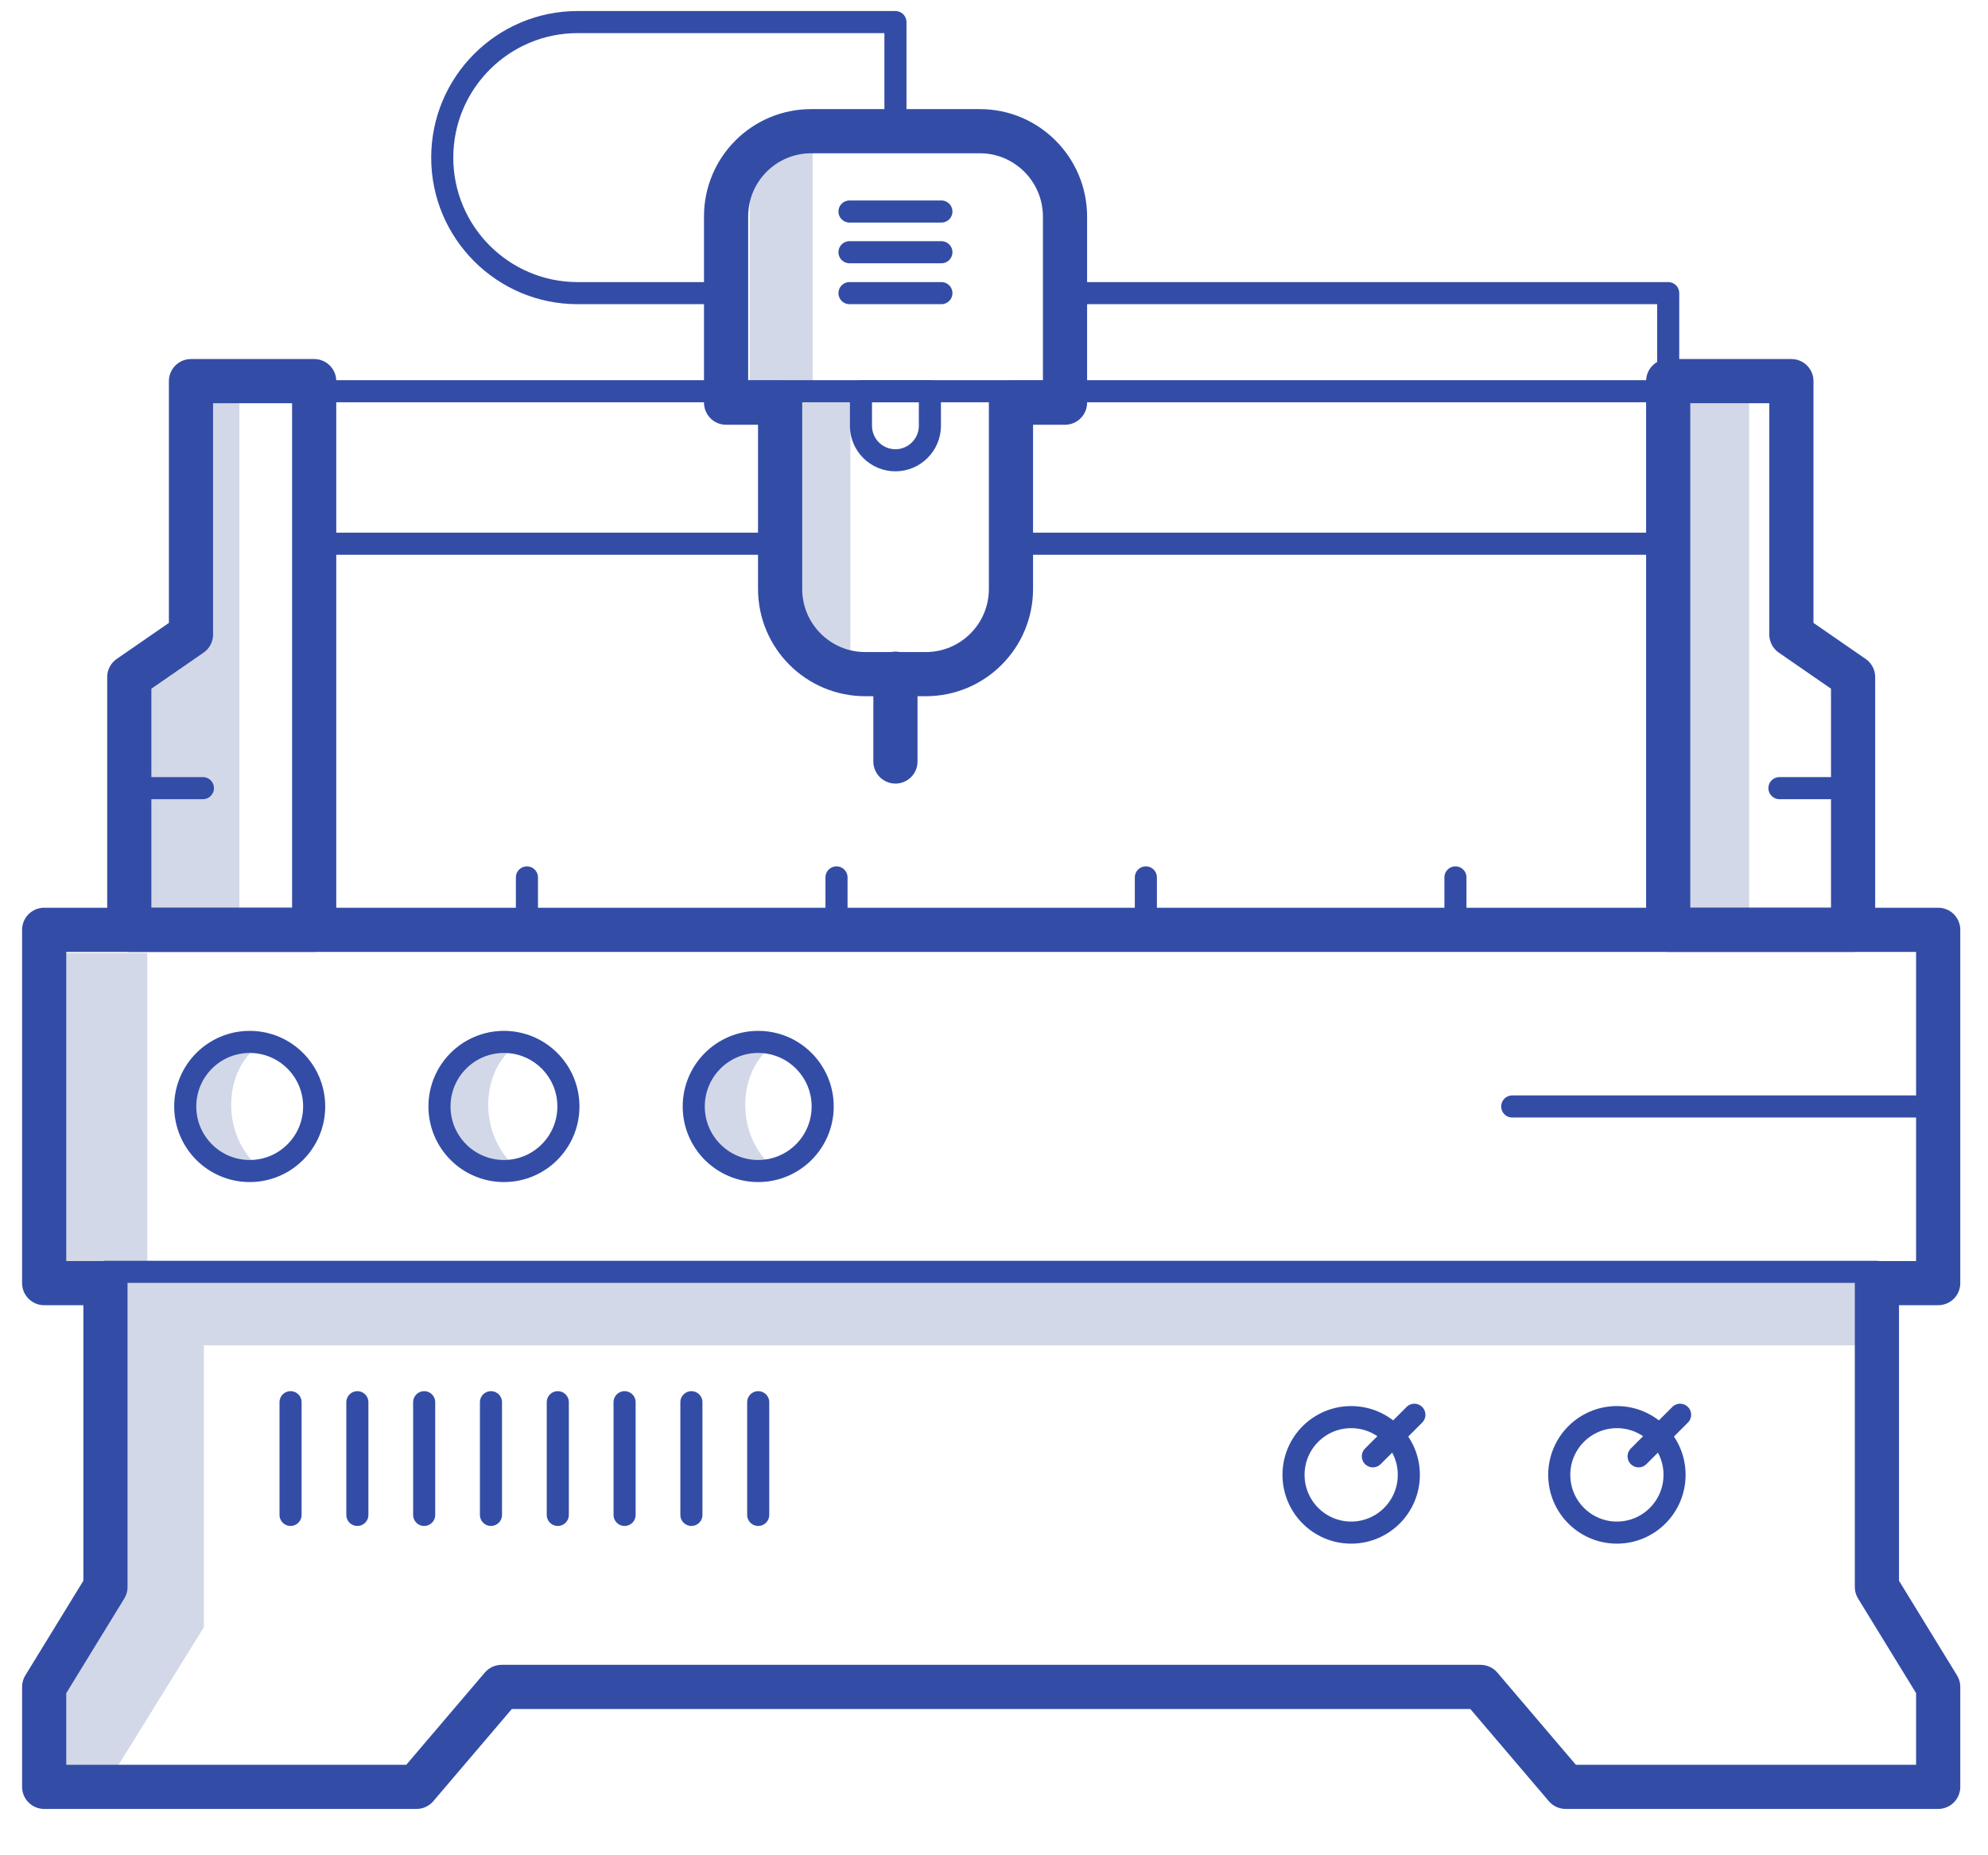 <svg width="90" height="84" viewBox="0 0 90 84" fill="none" xmlns="http://www.w3.org/2000/svg">
<path d="M8.431 28.622V17.402H10.839V42.052H6.024V29.727L8.431 28.622Z" fill="#D3D8E8"/>
<rect x="2.4" y="43.148" width="4.267" height="15.486" fill="#D3D8E8"/>
<path d="M11.951 47.174C9.979 48.336 9.964 51.636 11.951 53.02C7.198 52.251 7.198 47.636 11.951 47.174Z" fill="#D3D8E8"/>
<path d="M23.587 47.174C21.615 48.336 21.6 51.636 23.587 53.02C18.833 52.251 18.833 47.636 23.587 47.174Z" fill="#D3D8E8"/>
<path d="M35.222 47.174C33.25 48.336 33.235 51.636 35.222 53.02C30.468 52.251 30.468 47.636 35.222 47.174Z" fill="#D3D8E8"/>
<rect x="7.097" y="57.73" width="77.919" height="3.181" fill="#D3D8E8"/>
<path d="M4.533 57.73H9.231V73.672L5.099 80.342H1.496L4.533 72.853V57.73Z" fill="#D3D8E8"/>
<rect x="36.08" y="17.91" width="2.42" height="12.293" fill="#D3D8E8"/>
<rect x="33.942" y="6.706" width="2.849" height="11.204" fill="#D3D8E8"/>
<rect x="76.106" y="18.258" width="3.08" height="23.89" fill="#D3D8E8"/>
<path d="M87.745 58.095V42.099H2V58.095H4.774V71.853L2 76.378V80.902H18.856L22.709 76.378H67.026L70.879 80.902H87.745V76.378L84.971 71.853V58.095H87.745Z" stroke="#334DA6" stroke-width="2" stroke-miterlimit="10" stroke-linecap="round" stroke-linejoin="round"/>
<path d="M8.646 17.256V28.727L5.853 30.657V35.684V42.099H8.646H11.43H14.223V17.256H8.646Z" stroke="#334DA6" stroke-width="2" stroke-miterlimit="10" stroke-linecap="round" stroke-linejoin="round"/>
<path d="M5.853 35.684H9.186" stroke="#334DA6" stroke-miterlimit="10" stroke-linecap="round" stroke-linejoin="round"/>
<path d="M81.099 17.256V28.727L83.892 30.657V35.684V42.099H81.099H78.315H75.522V17.256H81.099Z" stroke="#334DA6" stroke-width="2" stroke-miterlimit="10" stroke-linecap="round" stroke-linejoin="round"/>
<path d="M83.892 35.684H80.559" stroke="#334DA6" stroke-miterlimit="10" stroke-linecap="round" stroke-linejoin="round"/>
<path d="M35.173 24.618H14.223V17.714H75.522V24.618H45.836" stroke="#334DA6" stroke-miterlimit="10" stroke-linecap="round" stroke-linejoin="round"/>
<path d="M44.362 5.94H36.724C34.595 5.94 32.871 7.667 32.871 9.799V18.231H35.317V26.663C35.317 28.795 37.041 30.522 39.17 30.522H41.915C44.044 30.522 45.768 28.795 45.768 26.663V18.231H48.215V9.789C48.205 7.667 46.481 5.94 44.362 5.94Z" stroke="#334DA6" stroke-width="2" stroke-miterlimit="10" stroke-linecap="round" stroke-linejoin="round"/>
<path d="M75.522 17.256V13.272H48.205" stroke="#334DA6" stroke-miterlimit="10" stroke-linecap="round" stroke-linejoin="round"/>
<path d="M32.871 13.272H26.148C22.767 13.272 20.021 10.522 20.021 7.136C20.021 3.75 22.767 1 26.148 1H40.538V5.93" stroke="#334DA6" stroke-miterlimit="10" stroke-linecap="round" stroke-linejoin="round"/>
<path d="M40.538 30.503V34.478" stroke="#334DA6" stroke-width="2" stroke-miterlimit="10" stroke-linecap="round" stroke-linejoin="round"/>
<path d="M4.774 57.585H84.971" stroke="#334DA6" stroke-miterlimit="10" stroke-linecap="round" stroke-linejoin="round"/>
<path d="M68.461 50.097H87.311" stroke="#334DA6" stroke-miterlimit="10" stroke-linecap="round" stroke-linejoin="round"/>
<path d="M22.815 53.02C24.427 53.02 25.733 51.712 25.733 50.097C25.733 48.483 24.427 47.174 22.815 47.174C21.203 47.174 19.896 48.483 19.896 50.097C19.896 51.712 21.203 53.02 22.815 53.02Z" stroke="#334DA6" stroke-miterlimit="10" stroke-linecap="round" stroke-linejoin="round"/>
<path d="M11.305 53.02C12.916 53.02 14.223 51.712 14.223 50.097C14.223 48.483 12.916 47.174 11.305 47.174C9.693 47.174 8.386 48.483 8.386 50.097C8.386 51.712 9.693 53.02 11.305 53.02Z" stroke="#334DA6" stroke-miterlimit="10" stroke-linecap="round" stroke-linejoin="round"/>
<path d="M34.325 53.02C35.937 53.02 37.244 51.712 37.244 50.097C37.244 48.483 35.937 47.174 34.325 47.174C32.714 47.174 31.407 48.483 31.407 50.097C31.407 51.712 32.714 53.02 34.325 53.02Z" stroke="#334DA6" stroke-miterlimit="10" stroke-linecap="round" stroke-linejoin="round"/>
<path d="M61.17 69.391C62.611 69.391 63.78 68.22 63.78 66.776C63.78 65.332 62.611 64.162 61.17 64.162C59.728 64.162 58.56 65.332 58.56 66.776C58.56 68.22 59.728 69.391 61.17 69.391Z" stroke="#334DA6" stroke-miterlimit="10" stroke-linecap="round" stroke-linejoin="round"/>
<path d="M62.152 65.937L64.031 64.056" stroke="#334DA6" stroke-miterlimit="10" stroke-linecap="round" stroke-linejoin="round"/>
<path d="M73.2 69.391C74.642 69.391 75.81 68.22 75.81 66.776C75.81 65.332 74.642 64.162 73.2 64.162C71.758 64.162 70.59 65.332 70.59 66.776C70.59 68.22 71.758 69.391 73.2 69.391Z" stroke="#334DA6" stroke-miterlimit="10" stroke-linecap="round" stroke-linejoin="round"/>
<path d="M74.183 65.937L76.061 64.056" stroke="#334DA6" stroke-miterlimit="10" stroke-linecap="round" stroke-linejoin="round"/>
<path d="M65.89 41.906V39.726" stroke="#334DA6" stroke-miterlimit="10" stroke-linecap="round" stroke-linejoin="round"/>
<path d="M37.87 41.906V39.726" stroke="#334DA6" stroke-miterlimit="10" stroke-linecap="round" stroke-linejoin="round"/>
<path d="M51.875 41.906V39.726" stroke="#334DA6" stroke-miterlimit="10" stroke-linecap="round" stroke-linejoin="round"/>
<path d="M38.458 9.577H42.619" stroke="#334DA6" stroke-miterlimit="10" stroke-linecap="round" stroke-linejoin="round"/>
<path d="M38.458 11.42H42.619" stroke="#334DA6" stroke-miterlimit="10" stroke-linecap="round" stroke-linejoin="round"/>
<path d="M38.458 13.272H42.619" stroke="#334DA6" stroke-miterlimit="10" stroke-linecap="round" stroke-linejoin="round"/>
<path d="M23.855 41.906V39.726" stroke="#334DA6" stroke-miterlimit="10" stroke-linecap="round" stroke-linejoin="round"/>
<path d="M13.154 68.59V63.487" stroke="#334DA6" stroke-miterlimit="10" stroke-linecap="round" stroke-linejoin="round"/>
<path d="M16.178 68.59V63.487" stroke="#334DA6" stroke-miterlimit="10" stroke-linecap="round" stroke-linejoin="round"/>
<path d="M19.203 68.59V63.487" stroke="#334DA6" stroke-miterlimit="10" stroke-linecap="round" stroke-linejoin="round"/>
<path d="M22.227 68.59V63.487" stroke="#334DA6" stroke-miterlimit="10" stroke-linecap="round" stroke-linejoin="round"/>
<path d="M25.252 68.59V63.487" stroke="#334DA6" stroke-miterlimit="10" stroke-linecap="round" stroke-linejoin="round"/>
<path d="M28.276 68.59V63.487" stroke="#334DA6" stroke-miterlimit="10" stroke-linecap="round" stroke-linejoin="round"/>
<path d="M31.301 68.59V63.487" stroke="#334DA6" stroke-miterlimit="10" stroke-linecap="round" stroke-linejoin="round"/>
<path d="M34.325 68.59V63.487" stroke="#334DA6" stroke-miterlimit="10" stroke-linecap="round" stroke-linejoin="round"/>
<path d="M40.538 20.84C39.681 20.84 38.977 20.146 38.977 19.277V17.714H42.098V19.277C42.098 20.136 41.395 20.84 40.538 20.84Z" stroke="#334DA6" stroke-miterlimit="10" stroke-linecap="round" stroke-linejoin="round"/>
</svg>
